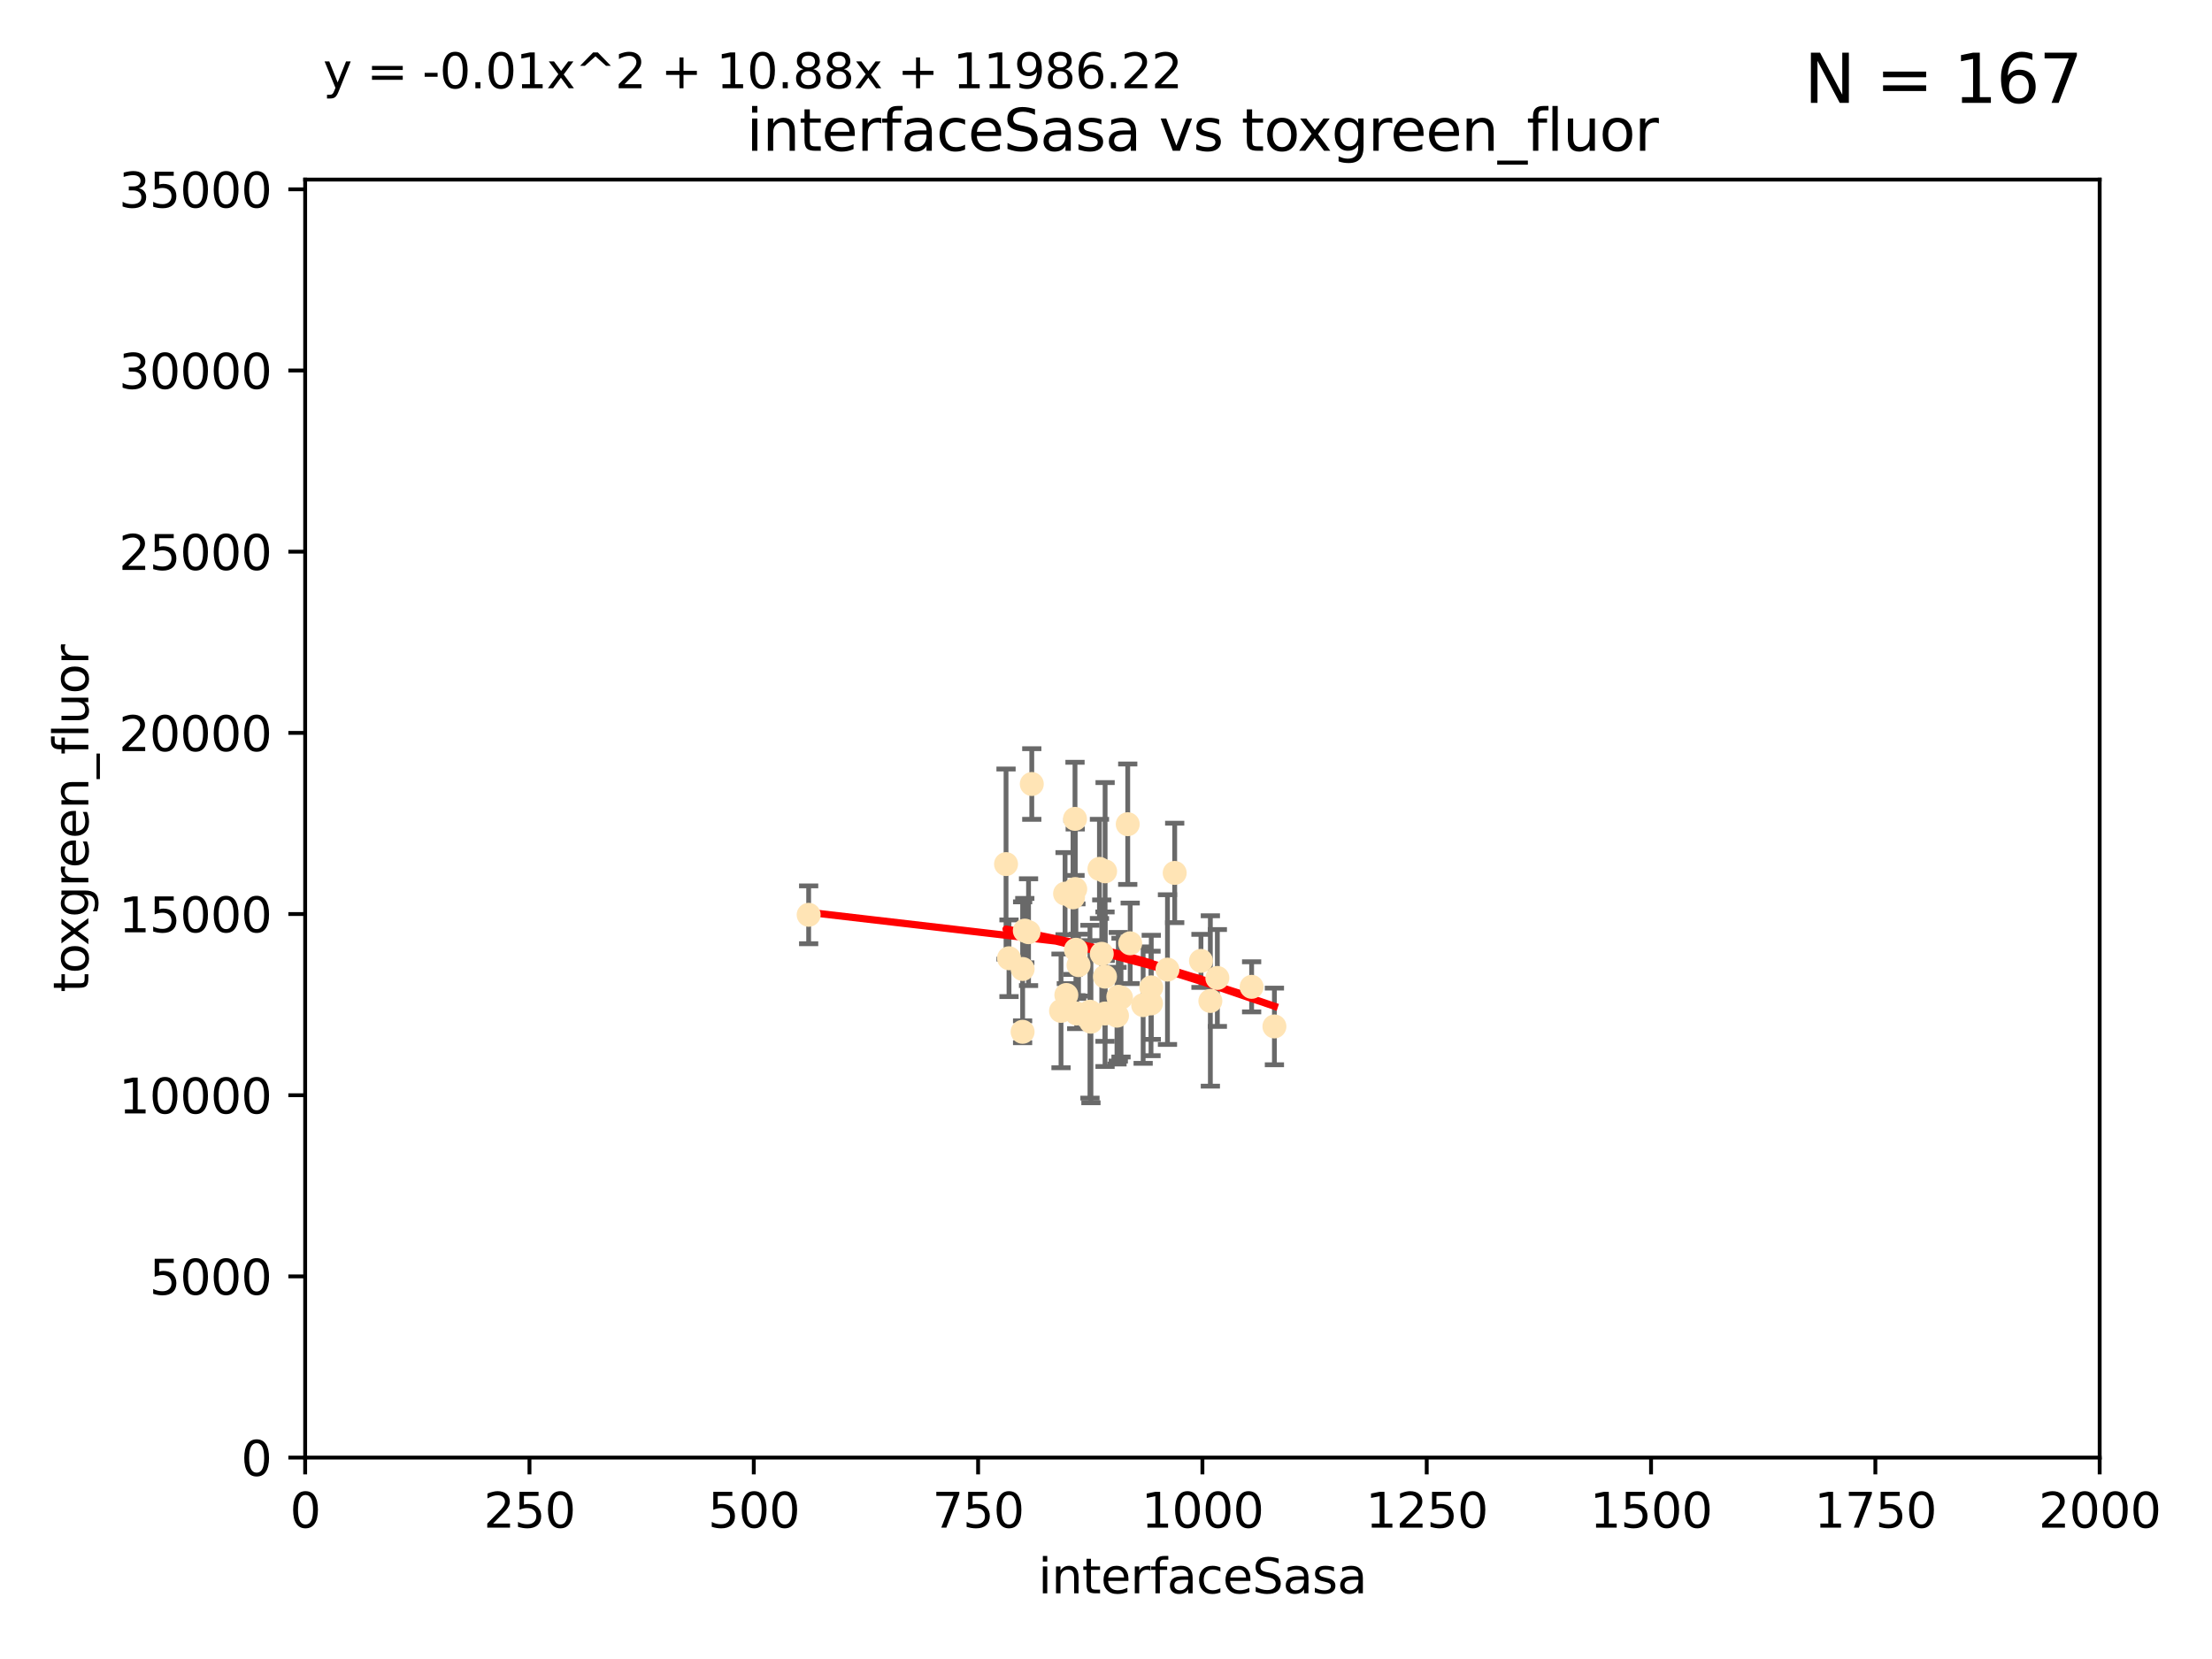 <?xml version="1.0" encoding="utf-8" standalone="no"?>
<!DOCTYPE svg PUBLIC "-//W3C//DTD SVG 1.1//EN"
  "http://www.w3.org/Graphics/SVG/1.1/DTD/svg11.dtd">
<svg xmlns:xlink="http://www.w3.org/1999/xlink" width="460.8pt" height="345.6pt" viewBox="0 0 460.8 345.6" xmlns="http://www.w3.org/2000/svg" version="1.1">
 <defs>
  <style type="text/css">*{stroke-linejoin: round; stroke-linecap: butt}</style>
 </defs>
 <g id="figure_1">
  <g id="patch_1">
   <path d="M 0 345.6 
L 460.8 345.6 
L 460.8 0 
L 0 0 
z
" style="fill: #ffffff"/>
  </g>
  <g id="axes_1">
   <g id="patch_2">
    <path d="M 63.571 303.64 
L 437.4 303.64 
L 437.4 37.411 
L 63.571 37.411 
z
" style="fill: #ffffff"/>
   </g>
   <g id="PathCollection_1">
    <defs>
     <path id="m77e897c70b" d="M 0 1.118 
C 0.297 1.118 0.581 1 0.791 0.791 
C 1 0.581 1.118 0.297 1.118 0 
C 1.118 -0.297 1 -0.581 0.791 -0.791 
C 0.581 -1 0.297 -1.118 0 -1.118 
C -0.297 -1.118 -0.581 -1 -0.791 -0.791 
C -1 -0.581 -1.118 -0.297 -1.118 0 
C -1.118 0.297 -1 0.581 -0.791 0.791 
C -0.581 1 -0.297 1.118 0 1.118 
z
" style="stroke: #ffe4b5"/>
    </defs>
    <g clip-path="url(#p221c02a0ce)">
     <use xlink:href="#m77e897c70b" x="265.484" y="213.825" style="fill: #ffe4b5; stroke: #ffe4b5"/>
     <use xlink:href="#m77e897c70b" x="234.929" y="171.695" style="fill: #ffe4b5; stroke: #ffe4b5"/>
     <use xlink:href="#m77e897c70b" x="230.202" y="211.132" style="fill: #ffe4b5; stroke: #ffe4b5"/>
     <use xlink:href="#m77e897c70b" x="244.712" y="181.843" style="fill: #ffe4b5; stroke: #ffe4b5"/>
     <use xlink:href="#m77e897c70b" x="210.194" y="199.622" style="fill: #ffe4b5; stroke: #ffe4b5"/>
     <use xlink:href="#m77e897c70b" x="227.06" y="210.759" style="fill: #ffe4b5; stroke: #ffe4b5"/>
     <use xlink:href="#m77e897c70b" x="229.035" y="181.005" style="fill: #ffe4b5; stroke: #ffe4b5"/>
     <use xlink:href="#m77e897c70b" x="214.94" y="163.323" style="fill: #ffe4b5; stroke: #ffe4b5"/>
     <use xlink:href="#m77e897c70b" x="250.185" y="200.169" style="fill: #ffe4b5; stroke: #ffe4b5"/>
     <use xlink:href="#m77e897c70b" x="214.263" y="194.192" style="fill: #ffe4b5; stroke: #ffe4b5"/>
     <use xlink:href="#m77e897c70b" x="243.207" y="201.987" style="fill: #ffe4b5; stroke: #ffe4b5"/>
     <use xlink:href="#m77e897c70b" x="223.529" y="186.933" style="fill: #ffe4b5; stroke: #ffe4b5"/>
     <use xlink:href="#m77e897c70b" x="224.297" y="211.135" style="fill: #ffe4b5; stroke: #ffe4b5"/>
     <use xlink:href="#m77e897c70b" x="221.873" y="186.164" style="fill: #ffe4b5; stroke: #ffe4b5"/>
     <use xlink:href="#m77e897c70b" x="235.439" y="196.509" style="fill: #ffe4b5; stroke: #ffe4b5"/>
     <use xlink:href="#m77e897c70b" x="233.529" y="207.828" style="fill: #ffe4b5; stroke: #ffe4b5"/>
     <use xlink:href="#m77e897c70b" x="213.484" y="193.861" style="fill: #ffe4b5; stroke: #ffe4b5"/>
     <use xlink:href="#m77e897c70b" x="222.138" y="207.271" style="fill: #ffe4b5; stroke: #ffe4b5"/>
     <use xlink:href="#m77e897c70b" x="213.034" y="201.857" style="fill: #ffe4b5; stroke: #ffe4b5"/>
     <use xlink:href="#m77e897c70b" x="230.194" y="203.455" style="fill: #ffe4b5; stroke: #ffe4b5"/>
     <use xlink:href="#m77e897c70b" x="223.991" y="185.203" style="fill: #ffe4b5; stroke: #ffe4b5"/>
     <use xlink:href="#m77e897c70b" x="232.688" y="211.585" style="fill: #ffe4b5; stroke: #ffe4b5"/>
     <use xlink:href="#m77e897c70b" x="239.777" y="209.035" style="fill: #ffe4b5; stroke: #ffe4b5"/>
     <use xlink:href="#m77e897c70b" x="230.215" y="181.513" style="fill: #ffe4b5; stroke: #ffe4b5"/>
     <use xlink:href="#m77e897c70b" x="260.738" y="205.576" style="fill: #ffe4b5; stroke: #ffe4b5"/>
     <use xlink:href="#m77e897c70b" x="227.263" y="212.837" style="fill: #ffe4b5; stroke: #ffe4b5"/>
     <use xlink:href="#m77e897c70b" x="239.828" y="205.681" style="fill: #ffe4b5; stroke: #ffe4b5"/>
     <use xlink:href="#m77e897c70b" x="209.576" y="180.006" style="fill: #ffe4b5; stroke: #ffe4b5"/>
     <use xlink:href="#m77e897c70b" x="224.129" y="197.851" style="fill: #ffe4b5; stroke: #ffe4b5"/>
     <use xlink:href="#m77e897c70b" x="238.14" y="209.384" style="fill: #ffe4b5; stroke: #ffe4b5"/>
     <use xlink:href="#m77e897c70b" x="223.944" y="170.586" style="fill: #ffe4b5; stroke: #ffe4b5"/>
     <use xlink:href="#m77e897c70b" x="232.962" y="207.643" style="fill: #ffe4b5; stroke: #ffe4b5"/>
     <use xlink:href="#m77e897c70b" x="252.14" y="208.521" style="fill: #ffe4b5; stroke: #ffe4b5"/>
     <use xlink:href="#m77e897c70b" x="253.598" y="203.725" style="fill: #ffe4b5; stroke: #ffe4b5"/>
     <use xlink:href="#m77e897c70b" x="229.519" y="198.699" style="fill: #ffe4b5; stroke: #ffe4b5"/>
     <use xlink:href="#m77e897c70b" x="221.03" y="210.588" style="fill: #ffe4b5; stroke: #ffe4b5"/>
     <use xlink:href="#m77e897c70b" x="213.026" y="214.941" style="fill: #ffe4b5; stroke: #ffe4b5"/>
     <use xlink:href="#m77e897c70b" x="224.678" y="201.054" style="fill: #ffe4b5; stroke: #ffe4b5"/>
     <use xlink:href="#m77e897c70b" x="168.458" y="190.57" style="fill: #ffe4b5; stroke: #ffe4b5"/>
    </g>
   </g>
   <g id="matplotlib.axis_1">
    <g id="xtick_1">
     <g id="line2d_1">
      <defs>
       <path id="m12fd195d86" d="M 0 0 
L 0 3.5 
" style="stroke: #000000; stroke-width: 0.8"/>
      </defs>
      <g>
       <use xlink:href="#m12fd195d86" x="63.571" y="303.64" style="stroke: #000000; stroke-width: 0.8"/>
      </g>
     </g>
     <g id="text_1">
      <!-- 0 -->
      <g transform="translate(60.39 318.238)scale(0.1 -0.1)">
       <defs>
        <path id="DejaVuSans-30" d="M 2034 4250 
Q 1547 4250 1301 3770 
Q 1056 3291 1056 2328 
Q 1056 1369 1301 889 
Q 1547 409 2034 409 
Q 2525 409 2770 889 
Q 3016 1369 3016 2328 
Q 3016 3291 2770 3770 
Q 2525 4250 2034 4250 
z
M 2034 4750 
Q 2819 4750 3233 4129 
Q 3647 3509 3647 2328 
Q 3647 1150 3233 529 
Q 2819 -91 2034 -91 
Q 1250 -91 836 529 
Q 422 1150 422 2328 
Q 422 3509 836 4129 
Q 1250 4750 2034 4750 
z
" transform="scale(0.016)"/>
       </defs>
       <use xlink:href="#DejaVuSans-30"/>
      </g>
     </g>
    </g>
    <g id="xtick_2">
     <g id="line2d_2">
      <g>
       <use xlink:href="#m12fd195d86" x="110.3" y="303.64" style="stroke: #000000; stroke-width: 0.8"/>
      </g>
     </g>
     <g id="text_2">
      <!-- 250 -->
      <g transform="translate(100.756 318.238)scale(0.1 -0.1)">
       <defs>
        <path id="DejaVuSans-32" d="M 1228 531 
L 3431 531 
L 3431 0 
L 469 0 
L 469 531 
Q 828 903 1448 1529 
Q 2069 2156 2228 2338 
Q 2531 2678 2651 2914 
Q 2772 3150 2772 3378 
Q 2772 3750 2511 3984 
Q 2250 4219 1831 4219 
Q 1534 4219 1204 4116 
Q 875 4013 500 3803 
L 500 4441 
Q 881 4594 1212 4672 
Q 1544 4750 1819 4750 
Q 2544 4750 2975 4387 
Q 3406 4025 3406 3419 
Q 3406 3131 3298 2873 
Q 3191 2616 2906 2266 
Q 2828 2175 2409 1742 
Q 1991 1309 1228 531 
z
" transform="scale(0.016)"/>
        <path id="DejaVuSans-35" d="M 691 4666 
L 3169 4666 
L 3169 4134 
L 1269 4134 
L 1269 2991 
Q 1406 3038 1543 3061 
Q 1681 3084 1819 3084 
Q 2600 3084 3056 2656 
Q 3513 2228 3513 1497 
Q 3513 744 3044 326 
Q 2575 -91 1722 -91 
Q 1428 -91 1123 -41 
Q 819 9 494 109 
L 494 744 
Q 775 591 1075 516 
Q 1375 441 1709 441 
Q 2250 441 2565 725 
Q 2881 1009 2881 1497 
Q 2881 1984 2565 2268 
Q 2250 2553 1709 2553 
Q 1456 2553 1204 2497 
Q 953 2441 691 2322 
L 691 4666 
z
" transform="scale(0.016)"/>
       </defs>
       <use xlink:href="#DejaVuSans-32"/>
       <use xlink:href="#DejaVuSans-35" x="63.623"/>
       <use xlink:href="#DejaVuSans-30" x="127.246"/>
      </g>
     </g>
    </g>
    <g id="xtick_3">
     <g id="line2d_3">
      <g>
       <use xlink:href="#m12fd195d86" x="157.028" y="303.64" style="stroke: #000000; stroke-width: 0.8"/>
      </g>
     </g>
     <g id="text_3">
      <!-- 500 -->
      <g transform="translate(147.485 318.238)scale(0.1 -0.1)">
       <use xlink:href="#DejaVuSans-35"/>
       <use xlink:href="#DejaVuSans-30" x="63.623"/>
       <use xlink:href="#DejaVuSans-30" x="127.246"/>
      </g>
     </g>
    </g>
    <g id="xtick_4">
     <g id="line2d_4">
      <g>
       <use xlink:href="#m12fd195d86" x="203.757" y="303.64" style="stroke: #000000; stroke-width: 0.8"/>
      </g>
     </g>
     <g id="text_4">
      <!-- 750 -->
      <g transform="translate(194.213 318.238)scale(0.1 -0.1)">
       <defs>
        <path id="DejaVuSans-37" d="M 525 4666 
L 3525 4666 
L 3525 4397 
L 1831 0 
L 1172 0 
L 2766 4134 
L 525 4134 
L 525 4666 
z
" transform="scale(0.016)"/>
       </defs>
       <use xlink:href="#DejaVuSans-37"/>
       <use xlink:href="#DejaVuSans-35" x="63.623"/>
       <use xlink:href="#DejaVuSans-30" x="127.246"/>
      </g>
     </g>
    </g>
    <g id="xtick_5">
     <g id="line2d_5">
      <g>
       <use xlink:href="#m12fd195d86" x="250.486" y="303.64" style="stroke: #000000; stroke-width: 0.8"/>
      </g>
     </g>
     <g id="text_5">
      <!-- 1000 -->
      <g transform="translate(237.761 318.238)scale(0.1 -0.1)">
       <defs>
        <path id="DejaVuSans-31" d="M 794 531 
L 1825 531 
L 1825 4091 
L 703 3866 
L 703 4441 
L 1819 4666 
L 2450 4666 
L 2450 531 
L 3481 531 
L 3481 0 
L 794 0 
L 794 531 
z
" transform="scale(0.016)"/>
       </defs>
       <use xlink:href="#DejaVuSans-31"/>
       <use xlink:href="#DejaVuSans-30" x="63.623"/>
       <use xlink:href="#DejaVuSans-30" x="127.246"/>
       <use xlink:href="#DejaVuSans-30" x="190.869"/>
      </g>
     </g>
    </g>
    <g id="xtick_6">
     <g id="line2d_6">
      <g>
       <use xlink:href="#m12fd195d86" x="297.214" y="303.64" style="stroke: #000000; stroke-width: 0.8"/>
      </g>
     </g>
     <g id="text_6">
      <!-- 1250 -->
      <g transform="translate(284.489 318.238)scale(0.1 -0.1)">
       <use xlink:href="#DejaVuSans-31"/>
       <use xlink:href="#DejaVuSans-32" x="63.623"/>
       <use xlink:href="#DejaVuSans-35" x="127.246"/>
       <use xlink:href="#DejaVuSans-30" x="190.869"/>
      </g>
     </g>
    </g>
    <g id="xtick_7">
     <g id="line2d_7">
      <g>
       <use xlink:href="#m12fd195d86" x="343.943" y="303.64" style="stroke: #000000; stroke-width: 0.8"/>
      </g>
     </g>
     <g id="text_7">
      <!-- 1500 -->
      <g transform="translate(331.218 318.238)scale(0.1 -0.1)">
       <use xlink:href="#DejaVuSans-31"/>
       <use xlink:href="#DejaVuSans-35" x="63.623"/>
       <use xlink:href="#DejaVuSans-30" x="127.246"/>
       <use xlink:href="#DejaVuSans-30" x="190.869"/>
      </g>
     </g>
    </g>
    <g id="xtick_8">
     <g id="line2d_8">
      <g>
       <use xlink:href="#m12fd195d86" x="390.671" y="303.64" style="stroke: #000000; stroke-width: 0.8"/>
      </g>
     </g>
     <g id="text_8">
      <!-- 1750 -->
      <g transform="translate(377.946 318.238)scale(0.1 -0.1)">
       <use xlink:href="#DejaVuSans-31"/>
       <use xlink:href="#DejaVuSans-37" x="63.623"/>
       <use xlink:href="#DejaVuSans-35" x="127.246"/>
       <use xlink:href="#DejaVuSans-30" x="190.869"/>
      </g>
     </g>
    </g>
    <g id="xtick_9">
     <g id="line2d_9">
      <g>
       <use xlink:href="#m12fd195d86" x="437.4" y="303.64" style="stroke: #000000; stroke-width: 0.8"/>
      </g>
     </g>
     <g id="text_9">
      <!-- 2000 -->
      <g transform="translate(424.675 318.238)scale(0.1 -0.1)">
       <use xlink:href="#DejaVuSans-32"/>
       <use xlink:href="#DejaVuSans-30" x="63.623"/>
       <use xlink:href="#DejaVuSans-30" x="127.246"/>
       <use xlink:href="#DejaVuSans-30" x="190.869"/>
      </g>
     </g>
    </g>
    <g id="text_10">
     <!-- interfaceSasa -->
     <g transform="translate(216.279 331.917)scale(0.1 -0.1)">
      <defs>
       <path id="DejaVuSans-69" d="M 603 3500 
L 1178 3500 
L 1178 0 
L 603 0 
L 603 3500 
z
M 603 4863 
L 1178 4863 
L 1178 4134 
L 603 4134 
L 603 4863 
z
" transform="scale(0.016)"/>
       <path id="DejaVuSans-6e" d="M 3513 2113 
L 3513 0 
L 2938 0 
L 2938 2094 
Q 2938 2591 2744 2837 
Q 2550 3084 2163 3084 
Q 1697 3084 1428 2787 
Q 1159 2491 1159 1978 
L 1159 0 
L 581 0 
L 581 3500 
L 1159 3500 
L 1159 2956 
Q 1366 3272 1645 3428 
Q 1925 3584 2291 3584 
Q 2894 3584 3203 3211 
Q 3513 2838 3513 2113 
z
" transform="scale(0.016)"/>
       <path id="DejaVuSans-74" d="M 1172 4494 
L 1172 3500 
L 2356 3500 
L 2356 3053 
L 1172 3053 
L 1172 1153 
Q 1172 725 1289 603 
Q 1406 481 1766 481 
L 2356 481 
L 2356 0 
L 1766 0 
Q 1100 0 847 248 
Q 594 497 594 1153 
L 594 3053 
L 172 3053 
L 172 3500 
L 594 3500 
L 594 4494 
L 1172 4494 
z
" transform="scale(0.016)"/>
       <path id="DejaVuSans-65" d="M 3597 1894 
L 3597 1613 
L 953 1613 
Q 991 1019 1311 708 
Q 1631 397 2203 397 
Q 2534 397 2845 478 
Q 3156 559 3463 722 
L 3463 178 
Q 3153 47 2828 -22 
Q 2503 -91 2169 -91 
Q 1331 -91 842 396 
Q 353 884 353 1716 
Q 353 2575 817 3079 
Q 1281 3584 2069 3584 
Q 2775 3584 3186 3129 
Q 3597 2675 3597 1894 
z
M 3022 2063 
Q 3016 2534 2758 2815 
Q 2500 3097 2075 3097 
Q 1594 3097 1305 2825 
Q 1016 2553 972 2059 
L 3022 2063 
z
" transform="scale(0.016)"/>
       <path id="DejaVuSans-72" d="M 2631 2963 
Q 2534 3019 2420 3045 
Q 2306 3072 2169 3072 
Q 1681 3072 1420 2755 
Q 1159 2438 1159 1844 
L 1159 0 
L 581 0 
L 581 3500 
L 1159 3500 
L 1159 2956 
Q 1341 3275 1631 3429 
Q 1922 3584 2338 3584 
Q 2397 3584 2469 3576 
Q 2541 3569 2628 3553 
L 2631 2963 
z
" transform="scale(0.016)"/>
       <path id="DejaVuSans-66" d="M 2375 4863 
L 2375 4384 
L 1825 4384 
Q 1516 4384 1395 4259 
Q 1275 4134 1275 3809 
L 1275 3500 
L 2222 3500 
L 2222 3053 
L 1275 3053 
L 1275 0 
L 697 0 
L 697 3053 
L 147 3053 
L 147 3500 
L 697 3500 
L 697 3744 
Q 697 4328 969 4595 
Q 1241 4863 1831 4863 
L 2375 4863 
z
" transform="scale(0.016)"/>
       <path id="DejaVuSans-61" d="M 2194 1759 
Q 1497 1759 1228 1600 
Q 959 1441 959 1056 
Q 959 750 1161 570 
Q 1363 391 1709 391 
Q 2188 391 2477 730 
Q 2766 1069 2766 1631 
L 2766 1759 
L 2194 1759 
z
M 3341 1997 
L 3341 0 
L 2766 0 
L 2766 531 
Q 2569 213 2275 61 
Q 1981 -91 1556 -91 
Q 1019 -91 701 211 
Q 384 513 384 1019 
Q 384 1609 779 1909 
Q 1175 2209 1959 2209 
L 2766 2209 
L 2766 2266 
Q 2766 2663 2505 2880 
Q 2244 3097 1772 3097 
Q 1472 3097 1187 3025 
Q 903 2953 641 2809 
L 641 3341 
Q 956 3463 1253 3523 
Q 1550 3584 1831 3584 
Q 2591 3584 2966 3190 
Q 3341 2797 3341 1997 
z
" transform="scale(0.016)"/>
       <path id="DejaVuSans-63" d="M 3122 3366 
L 3122 2828 
Q 2878 2963 2633 3030 
Q 2388 3097 2138 3097 
Q 1578 3097 1268 2742 
Q 959 2388 959 1747 
Q 959 1106 1268 751 
Q 1578 397 2138 397 
Q 2388 397 2633 464 
Q 2878 531 3122 666 
L 3122 134 
Q 2881 22 2623 -34 
Q 2366 -91 2075 -91 
Q 1284 -91 818 406 
Q 353 903 353 1747 
Q 353 2603 823 3093 
Q 1294 3584 2113 3584 
Q 2378 3584 2631 3529 
Q 2884 3475 3122 3366 
z
" transform="scale(0.016)"/>
       <path id="DejaVuSans-53" d="M 3425 4513 
L 3425 3897 
Q 3066 4069 2747 4153 
Q 2428 4238 2131 4238 
Q 1616 4238 1336 4038 
Q 1056 3838 1056 3469 
Q 1056 3159 1242 3001 
Q 1428 2844 1947 2747 
L 2328 2669 
Q 3034 2534 3370 2195 
Q 3706 1856 3706 1288 
Q 3706 609 3251 259 
Q 2797 -91 1919 -91 
Q 1588 -91 1214 -16 
Q 841 59 441 206 
L 441 856 
Q 825 641 1194 531 
Q 1563 422 1919 422 
Q 2459 422 2753 634 
Q 3047 847 3047 1241 
Q 3047 1584 2836 1778 
Q 2625 1972 2144 2069 
L 1759 2144 
Q 1053 2284 737 2584 
Q 422 2884 422 3419 
Q 422 4038 858 4394 
Q 1294 4750 2059 4750 
Q 2388 4750 2728 4690 
Q 3069 4631 3425 4513 
z
" transform="scale(0.016)"/>
       <path id="DejaVuSans-73" d="M 2834 3397 
L 2834 2853 
Q 2591 2978 2328 3040 
Q 2066 3103 1784 3103 
Q 1356 3103 1142 2972 
Q 928 2841 928 2578 
Q 928 2378 1081 2264 
Q 1234 2150 1697 2047 
L 1894 2003 
Q 2506 1872 2764 1633 
Q 3022 1394 3022 966 
Q 3022 478 2636 193 
Q 2250 -91 1575 -91 
Q 1294 -91 989 -36 
Q 684 19 347 128 
L 347 722 
Q 666 556 975 473 
Q 1284 391 1588 391 
Q 1994 391 2212 530 
Q 2431 669 2431 922 
Q 2431 1156 2273 1281 
Q 2116 1406 1581 1522 
L 1381 1569 
Q 847 1681 609 1914 
Q 372 2147 372 2553 
Q 372 3047 722 3315 
Q 1072 3584 1716 3584 
Q 2034 3584 2315 3537 
Q 2597 3491 2834 3397 
z
" transform="scale(0.016)"/>
      </defs>
      <use xlink:href="#DejaVuSans-69"/>
      <use xlink:href="#DejaVuSans-6e" x="27.783"/>
      <use xlink:href="#DejaVuSans-74" x="91.162"/>
      <use xlink:href="#DejaVuSans-65" x="130.371"/>
      <use xlink:href="#DejaVuSans-72" x="191.895"/>
      <use xlink:href="#DejaVuSans-66" x="233.008"/>
      <use xlink:href="#DejaVuSans-61" x="268.213"/>
      <use xlink:href="#DejaVuSans-63" x="329.492"/>
      <use xlink:href="#DejaVuSans-65" x="384.473"/>
      <use xlink:href="#DejaVuSans-53" x="445.996"/>
      <use xlink:href="#DejaVuSans-61" x="509.473"/>
      <use xlink:href="#DejaVuSans-73" x="570.752"/>
      <use xlink:href="#DejaVuSans-61" x="622.852"/>
     </g>
    </g>
   </g>
   <g id="matplotlib.axis_2">
    <g id="ytick_1">
     <g id="line2d_10">
      <defs>
       <path id="m76af132218" d="M 0 0 
L -3.5 0 
" style="stroke: #000000; stroke-width: 0.8"/>
      </defs>
      <g>
       <use xlink:href="#m76af132218" x="63.571" y="303.64" style="stroke: #000000; stroke-width: 0.8"/>
      </g>
     </g>
     <g id="text_11">
      <!-- 0 -->
      <g transform="translate(50.209 307.439)scale(0.1 -0.1)">
       <use xlink:href="#DejaVuSans-30"/>
      </g>
     </g>
    </g>
    <g id="ytick_2">
     <g id="line2d_11">
      <g>
       <use xlink:href="#m76af132218" x="63.571" y="265.897" style="stroke: #000000; stroke-width: 0.8"/>
      </g>
     </g>
     <g id="text_12">
      <!-- 5000 -->
      <g transform="translate(31.121 269.696)scale(0.1 -0.1)">
       <use xlink:href="#DejaVuSans-35"/>
       <use xlink:href="#DejaVuSans-30" x="63.623"/>
       <use xlink:href="#DejaVuSans-30" x="127.246"/>
       <use xlink:href="#DejaVuSans-30" x="190.869"/>
      </g>
     </g>
    </g>
    <g id="ytick_3">
     <g id="line2d_12">
      <g>
       <use xlink:href="#m76af132218" x="63.571" y="228.154" style="stroke: #000000; stroke-width: 0.8"/>
      </g>
     </g>
     <g id="text_13">
      <!-- 10000 -->
      <g transform="translate(24.759 231.953)scale(0.1 -0.1)">
       <use xlink:href="#DejaVuSans-31"/>
       <use xlink:href="#DejaVuSans-30" x="63.623"/>
       <use xlink:href="#DejaVuSans-30" x="127.246"/>
       <use xlink:href="#DejaVuSans-30" x="190.869"/>
       <use xlink:href="#DejaVuSans-30" x="254.492"/>
      </g>
     </g>
    </g>
    <g id="ytick_4">
     <g id="line2d_13">
      <g>
       <use xlink:href="#m76af132218" x="63.571" y="190.411" style="stroke: #000000; stroke-width: 0.8"/>
      </g>
     </g>
     <g id="text_14">
      <!-- 15000 -->
      <g transform="translate(24.759 194.21)scale(0.1 -0.1)">
       <use xlink:href="#DejaVuSans-31"/>
       <use xlink:href="#DejaVuSans-35" x="63.623"/>
       <use xlink:href="#DejaVuSans-30" x="127.246"/>
       <use xlink:href="#DejaVuSans-30" x="190.869"/>
       <use xlink:href="#DejaVuSans-30" x="254.492"/>
      </g>
     </g>
    </g>
    <g id="ytick_5">
     <g id="line2d_14">
      <g>
       <use xlink:href="#m76af132218" x="63.571" y="152.668" style="stroke: #000000; stroke-width: 0.8"/>
      </g>
     </g>
     <g id="text_15">
      <!-- 20000 -->
      <g transform="translate(24.759 156.467)scale(0.1 -0.1)">
       <use xlink:href="#DejaVuSans-32"/>
       <use xlink:href="#DejaVuSans-30" x="63.623"/>
       <use xlink:href="#DejaVuSans-30" x="127.246"/>
       <use xlink:href="#DejaVuSans-30" x="190.869"/>
       <use xlink:href="#DejaVuSans-30" x="254.492"/>
      </g>
     </g>
    </g>
    <g id="ytick_6">
     <g id="line2d_15">
      <g>
       <use xlink:href="#m76af132218" x="63.571" y="114.925" style="stroke: #000000; stroke-width: 0.8"/>
      </g>
     </g>
     <g id="text_16">
      <!-- 25000 -->
      <g transform="translate(24.759 118.724)scale(0.1 -0.1)">
       <use xlink:href="#DejaVuSans-32"/>
       <use xlink:href="#DejaVuSans-35" x="63.623"/>
       <use xlink:href="#DejaVuSans-30" x="127.246"/>
       <use xlink:href="#DejaVuSans-30" x="190.869"/>
       <use xlink:href="#DejaVuSans-30" x="254.492"/>
      </g>
     </g>
    </g>
    <g id="ytick_7">
     <g id="line2d_16">
      <g>
       <use xlink:href="#m76af132218" x="63.571" y="77.181" style="stroke: #000000; stroke-width: 0.8"/>
      </g>
     </g>
     <g id="text_17">
      <!-- 30000 -->
      <g transform="translate(24.759 80.981)scale(0.1 -0.1)">
       <defs>
        <path id="DejaVuSans-33" d="M 2597 2516 
Q 3050 2419 3304 2112 
Q 3559 1806 3559 1356 
Q 3559 666 3084 287 
Q 2609 -91 1734 -91 
Q 1441 -91 1130 -33 
Q 819 25 488 141 
L 488 750 
Q 750 597 1062 519 
Q 1375 441 1716 441 
Q 2309 441 2620 675 
Q 2931 909 2931 1356 
Q 2931 1769 2642 2001 
Q 2353 2234 1838 2234 
L 1294 2234 
L 1294 2753 
L 1863 2753 
Q 2328 2753 2575 2939 
Q 2822 3125 2822 3475 
Q 2822 3834 2567 4026 
Q 2313 4219 1838 4219 
Q 1578 4219 1281 4162 
Q 984 4106 628 3988 
L 628 4550 
Q 988 4650 1302 4700 
Q 1616 4750 1894 4750 
Q 2613 4750 3031 4423 
Q 3450 4097 3450 3541 
Q 3450 3153 3228 2886 
Q 3006 2619 2597 2516 
z
" transform="scale(0.016)"/>
       </defs>
       <use xlink:href="#DejaVuSans-33"/>
       <use xlink:href="#DejaVuSans-30" x="63.623"/>
       <use xlink:href="#DejaVuSans-30" x="127.246"/>
       <use xlink:href="#DejaVuSans-30" x="190.869"/>
       <use xlink:href="#DejaVuSans-30" x="254.492"/>
      </g>
     </g>
    </g>
    <g id="ytick_8">
     <g id="line2d_17">
      <g>
       <use xlink:href="#m76af132218" x="63.571" y="39.438" style="stroke: #000000; stroke-width: 0.8"/>
      </g>
     </g>
     <g id="text_18">
      <!-- 35000 -->
      <g transform="translate(24.759 43.238)scale(0.1 -0.1)">
       <use xlink:href="#DejaVuSans-33"/>
       <use xlink:href="#DejaVuSans-35" x="63.623"/>
       <use xlink:href="#DejaVuSans-30" x="127.246"/>
       <use xlink:href="#DejaVuSans-30" x="190.869"/>
       <use xlink:href="#DejaVuSans-30" x="254.492"/>
      </g>
     </g>
    </g>
    <g id="text_19">
     <!-- toxgreen_fluor -->
     <g transform="translate(18.401 206.72)rotate(-90)scale(0.1 -0.1)">
      <defs>
       <path id="DejaVuSans-6f" d="M 1959 3097 
Q 1497 3097 1228 2736 
Q 959 2375 959 1747 
Q 959 1119 1226 758 
Q 1494 397 1959 397 
Q 2419 397 2687 759 
Q 2956 1122 2956 1747 
Q 2956 2369 2687 2733 
Q 2419 3097 1959 3097 
z
M 1959 3584 
Q 2709 3584 3137 3096 
Q 3566 2609 3566 1747 
Q 3566 888 3137 398 
Q 2709 -91 1959 -91 
Q 1206 -91 779 398 
Q 353 888 353 1747 
Q 353 2609 779 3096 
Q 1206 3584 1959 3584 
z
" transform="scale(0.016)"/>
       <path id="DejaVuSans-78" d="M 3513 3500 
L 2247 1797 
L 3578 0 
L 2900 0 
L 1881 1375 
L 863 0 
L 184 0 
L 1544 1831 
L 300 3500 
L 978 3500 
L 1906 2253 
L 2834 3500 
L 3513 3500 
z
" transform="scale(0.016)"/>
       <path id="DejaVuSans-67" d="M 2906 1791 
Q 2906 2416 2648 2759 
Q 2391 3103 1925 3103 
Q 1463 3103 1205 2759 
Q 947 2416 947 1791 
Q 947 1169 1205 825 
Q 1463 481 1925 481 
Q 2391 481 2648 825 
Q 2906 1169 2906 1791 
z
M 3481 434 
Q 3481 -459 3084 -895 
Q 2688 -1331 1869 -1331 
Q 1566 -1331 1297 -1286 
Q 1028 -1241 775 -1147 
L 775 -588 
Q 1028 -725 1275 -790 
Q 1522 -856 1778 -856 
Q 2344 -856 2625 -561 
Q 2906 -266 2906 331 
L 2906 616 
Q 2728 306 2450 153 
Q 2172 0 1784 0 
Q 1141 0 747 490 
Q 353 981 353 1791 
Q 353 2603 747 3093 
Q 1141 3584 1784 3584 
Q 2172 3584 2450 3431 
Q 2728 3278 2906 2969 
L 2906 3500 
L 3481 3500 
L 3481 434 
z
" transform="scale(0.016)"/>
       <path id="DejaVuSans-5f" d="M 3263 -1063 
L 3263 -1509 
L -63 -1509 
L -63 -1063 
L 3263 -1063 
z
" transform="scale(0.016)"/>
       <path id="DejaVuSans-6c" d="M 603 4863 
L 1178 4863 
L 1178 0 
L 603 0 
L 603 4863 
z
" transform="scale(0.016)"/>
       <path id="DejaVuSans-75" d="M 544 1381 
L 544 3500 
L 1119 3500 
L 1119 1403 
Q 1119 906 1312 657 
Q 1506 409 1894 409 
Q 2359 409 2629 706 
Q 2900 1003 2900 1516 
L 2900 3500 
L 3475 3500 
L 3475 0 
L 2900 0 
L 2900 538 
Q 2691 219 2414 64 
Q 2138 -91 1772 -91 
Q 1169 -91 856 284 
Q 544 659 544 1381 
z
M 1991 3584 
L 1991 3584 
z
" transform="scale(0.016)"/>
      </defs>
      <use xlink:href="#DejaVuSans-74"/>
      <use xlink:href="#DejaVuSans-6f" x="39.209"/>
      <use xlink:href="#DejaVuSans-78" x="97.266"/>
      <use xlink:href="#DejaVuSans-67" x="156.445"/>
      <use xlink:href="#DejaVuSans-72" x="219.922"/>
      <use xlink:href="#DejaVuSans-65" x="258.785"/>
      <use xlink:href="#DejaVuSans-65" x="320.309"/>
      <use xlink:href="#DejaVuSans-6e" x="381.832"/>
      <use xlink:href="#DejaVuSans-5f" x="445.211"/>
      <use xlink:href="#DejaVuSans-66" x="495.211"/>
      <use xlink:href="#DejaVuSans-6c" x="530.416"/>
      <use xlink:href="#DejaVuSans-75" x="558.199"/>
      <use xlink:href="#DejaVuSans-6f" x="621.578"/>
      <use xlink:href="#DejaVuSans-72" x="682.76"/>
     </g>
    </g>
   </g>
   <g id="LineCollection_1">
    <path d="M 265.484 221.812 
L 265.484 205.839 
" clip-path="url(#p221c02a0ce)" style="fill: none; stroke: #696969"/>
    <path d="M 234.929 184.238 
L 234.929 159.153 
" clip-path="url(#p221c02a0ce)" style="fill: none; stroke: #696969"/>
    <path d="M 230.202 222.176 
L 230.202 200.087 
" clip-path="url(#p221c02a0ce)" style="fill: none; stroke: #696969"/>
    <path d="M 244.712 192.201 
L 244.712 171.484 
" clip-path="url(#p221c02a0ce)" style="fill: none; stroke: #696969"/>
    <path d="M 210.194 207.604 
L 210.194 191.64 
" clip-path="url(#p221c02a0ce)" style="fill: none; stroke: #696969"/>
    <path d="M 227.06 228.761 
L 227.06 192.757 
" clip-path="url(#p221c02a0ce)" style="fill: none; stroke: #696969"/>
    <path d="M 229.035 191.334 
L 229.035 170.675 
" clip-path="url(#p221c02a0ce)" style="fill: none; stroke: #696969"/>
    <path d="M 214.94 170.679 
L 214.94 155.967 
" clip-path="url(#p221c02a0ce)" style="fill: none; stroke: #696969"/>
    <path d="M 250.185 205.695 
L 250.185 194.642 
" clip-path="url(#p221c02a0ce)" style="fill: none; stroke: #696969"/>
    <path d="M 214.263 205.318 
L 214.263 183.065 
" clip-path="url(#p221c02a0ce)" style="fill: none; stroke: #696969"/>
    <path d="M 243.207 217.58 
L 243.207 186.394 
" clip-path="url(#p221c02a0ce)" style="fill: none; stroke: #696969"/>
    <path d="M 223.529 202.987 
L 223.529 170.879 
" clip-path="url(#p221c02a0ce)" style="fill: none; stroke: #696969"/>
    <path d="M 224.297 214.284 
L 224.297 207.986 
" clip-path="url(#p221c02a0ce)" style="fill: none; stroke: #696969"/>
    <path d="M 221.873 194.716 
L 221.873 177.611 
" clip-path="url(#p221c02a0ce)" style="fill: none; stroke: #696969"/>
    <path d="M 235.439 204.892 
L 235.439 188.125 
" clip-path="url(#p221c02a0ce)" style="fill: none; stroke: #696969"/>
    <path d="M 233.529 220.196 
L 233.529 195.46 
" clip-path="url(#p221c02a0ce)" style="fill: none; stroke: #696969"/>
    <path d="M 213.484 200.564 
L 213.484 187.157 
" clip-path="url(#p221c02a0ce)" style="fill: none; stroke: #696969"/>
    <path d="M 222.138 209.631 
L 222.138 204.91 
" clip-path="url(#p221c02a0ce)" style="fill: none; stroke: #696969"/>
    <path d="M 213.034 215.842 
L 213.034 187.872 
" clip-path="url(#p221c02a0ce)" style="fill: none; stroke: #696969"/>
    <path d="M 230.194 216.927 
L 230.194 189.982 
" clip-path="url(#p221c02a0ce)" style="fill: none; stroke: #696969"/>
    <path d="M 223.991 197.701 
L 223.991 172.706 
" clip-path="url(#p221c02a0ce)" style="fill: none; stroke: #696969"/>
    <path d="M 232.688 221.66 
L 232.688 201.509 
" clip-path="url(#p221c02a0ce)" style="fill: none; stroke: #696969"/>
    <path d="M 239.777 219.918 
L 239.777 198.152 
" clip-path="url(#p221c02a0ce)" style="fill: none; stroke: #696969"/>
    <path d="M 230.215 200.002 
L 230.215 163.024 
" clip-path="url(#p221c02a0ce)" style="fill: none; stroke: #696969"/>
    <path d="M 260.738 210.796 
L 260.738 200.356 
" clip-path="url(#p221c02a0ce)" style="fill: none; stroke: #696969"/>
    <path d="M 227.263 229.727 
L 227.263 195.947 
" clip-path="url(#p221c02a0ce)" style="fill: none; stroke: #696969"/>
    <path d="M 239.828 216.521 
L 239.828 194.84 
" clip-path="url(#p221c02a0ce)" style="fill: none; stroke: #696969"/>
    <path d="M 209.576 199.813 
L 209.576 160.2 
" clip-path="url(#p221c02a0ce)" style="fill: none; stroke: #696969"/>
    <path d="M 224.129 207.408 
L 224.129 188.295 
" clip-path="url(#p221c02a0ce)" style="fill: none; stroke: #696969"/>
    <path d="M 238.14 221.511 
L 238.14 197.258 
" clip-path="url(#p221c02a0ce)" style="fill: none; stroke: #696969"/>
    <path d="M 223.944 182.373 
L 223.944 158.798 
" clip-path="url(#p221c02a0ce)" style="fill: none; stroke: #696969"/>
    <path d="M 232.962 221.037 
L 232.962 194.249 
" clip-path="url(#p221c02a0ce)" style="fill: none; stroke: #696969"/>
    <path d="M 252.14 226.268 
L 252.14 190.773 
" clip-path="url(#p221c02a0ce)" style="fill: none; stroke: #696969"/>
    <path d="M 253.598 213.814 
L 253.598 193.637 
" clip-path="url(#p221c02a0ce)" style="fill: none; stroke: #696969"/>
    <path d="M 229.519 209.923 
L 229.519 187.475 
" clip-path="url(#p221c02a0ce)" style="fill: none; stroke: #696969"/>
    <path d="M 221.03 222.433 
L 221.03 198.743 
" clip-path="url(#p221c02a0ce)" style="fill: none; stroke: #696969"/>
    <path d="M 213.026 217.216 
L 213.026 212.666 
" clip-path="url(#p221c02a0ce)" style="fill: none; stroke: #696969"/>
    <path d="M 224.678 207.493 
L 224.678 194.615 
" clip-path="url(#p221c02a0ce)" style="fill: none; stroke: #696969"/>
    <path d="M 168.458 196.595 
L 168.458 184.546 
" clip-path="url(#p221c02a0ce)" style="fill: none; stroke: #696969"/>
   </g>
   <g id="line2d_18">
    <defs>
     <path id="madad876b13" d="M 2 0 
L -2 -0 
" style="stroke: #696969"/>
    </defs>
    <g clip-path="url(#p221c02a0ce)">
     <use xlink:href="#madad876b13" x="265.484" y="221.812" style="fill: #696969; stroke: #696969"/>
     <use xlink:href="#madad876b13" x="234.929" y="184.238" style="fill: #696969; stroke: #696969"/>
     <use xlink:href="#madad876b13" x="230.202" y="222.176" style="fill: #696969; stroke: #696969"/>
     <use xlink:href="#madad876b13" x="244.712" y="192.201" style="fill: #696969; stroke: #696969"/>
     <use xlink:href="#madad876b13" x="210.194" y="207.604" style="fill: #696969; stroke: #696969"/>
     <use xlink:href="#madad876b13" x="227.06" y="228.761" style="fill: #696969; stroke: #696969"/>
     <use xlink:href="#madad876b13" x="229.035" y="191.334" style="fill: #696969; stroke: #696969"/>
     <use xlink:href="#madad876b13" x="214.94" y="170.679" style="fill: #696969; stroke: #696969"/>
     <use xlink:href="#madad876b13" x="250.185" y="205.695" style="fill: #696969; stroke: #696969"/>
     <use xlink:href="#madad876b13" x="214.263" y="205.318" style="fill: #696969; stroke: #696969"/>
     <use xlink:href="#madad876b13" x="243.207" y="217.58" style="fill: #696969; stroke: #696969"/>
     <use xlink:href="#madad876b13" x="223.529" y="202.987" style="fill: #696969; stroke: #696969"/>
     <use xlink:href="#madad876b13" x="224.297" y="214.284" style="fill: #696969; stroke: #696969"/>
     <use xlink:href="#madad876b13" x="221.873" y="194.716" style="fill: #696969; stroke: #696969"/>
     <use xlink:href="#madad876b13" x="235.439" y="204.892" style="fill: #696969; stroke: #696969"/>
     <use xlink:href="#madad876b13" x="233.529" y="220.196" style="fill: #696969; stroke: #696969"/>
     <use xlink:href="#madad876b13" x="213.484" y="200.564" style="fill: #696969; stroke: #696969"/>
     <use xlink:href="#madad876b13" x="222.138" y="209.631" style="fill: #696969; stroke: #696969"/>
     <use xlink:href="#madad876b13" x="213.034" y="215.842" style="fill: #696969; stroke: #696969"/>
     <use xlink:href="#madad876b13" x="230.194" y="216.927" style="fill: #696969; stroke: #696969"/>
     <use xlink:href="#madad876b13" x="223.991" y="197.701" style="fill: #696969; stroke: #696969"/>
     <use xlink:href="#madad876b13" x="232.688" y="221.66" style="fill: #696969; stroke: #696969"/>
     <use xlink:href="#madad876b13" x="239.777" y="219.918" style="fill: #696969; stroke: #696969"/>
     <use xlink:href="#madad876b13" x="230.215" y="200.002" style="fill: #696969; stroke: #696969"/>
     <use xlink:href="#madad876b13" x="260.738" y="210.796" style="fill: #696969; stroke: #696969"/>
     <use xlink:href="#madad876b13" x="227.263" y="229.727" style="fill: #696969; stroke: #696969"/>
     <use xlink:href="#madad876b13" x="239.828" y="216.521" style="fill: #696969; stroke: #696969"/>
     <use xlink:href="#madad876b13" x="209.576" y="199.813" style="fill: #696969; stroke: #696969"/>
     <use xlink:href="#madad876b13" x="224.129" y="207.408" style="fill: #696969; stroke: #696969"/>
     <use xlink:href="#madad876b13" x="238.14" y="221.511" style="fill: #696969; stroke: #696969"/>
     <use xlink:href="#madad876b13" x="223.944" y="182.373" style="fill: #696969; stroke: #696969"/>
     <use xlink:href="#madad876b13" x="232.962" y="221.037" style="fill: #696969; stroke: #696969"/>
     <use xlink:href="#madad876b13" x="252.14" y="226.268" style="fill: #696969; stroke: #696969"/>
     <use xlink:href="#madad876b13" x="253.598" y="213.814" style="fill: #696969; stroke: #696969"/>
     <use xlink:href="#madad876b13" x="229.519" y="209.923" style="fill: #696969; stroke: #696969"/>
     <use xlink:href="#madad876b13" x="221.03" y="222.433" style="fill: #696969; stroke: #696969"/>
     <use xlink:href="#madad876b13" x="213.026" y="217.216" style="fill: #696969; stroke: #696969"/>
     <use xlink:href="#madad876b13" x="224.678" y="207.493" style="fill: #696969; stroke: #696969"/>
     <use xlink:href="#madad876b13" x="168.458" y="196.595" style="fill: #696969; stroke: #696969"/>
    </g>
   </g>
   <g id="line2d_19">
    <g clip-path="url(#p221c02a0ce)">
     <use xlink:href="#madad876b13" x="265.484" y="205.839" style="fill: #696969; stroke: #696969"/>
     <use xlink:href="#madad876b13" x="234.929" y="159.153" style="fill: #696969; stroke: #696969"/>
     <use xlink:href="#madad876b13" x="230.202" y="200.087" style="fill: #696969; stroke: #696969"/>
     <use xlink:href="#madad876b13" x="244.712" y="171.484" style="fill: #696969; stroke: #696969"/>
     <use xlink:href="#madad876b13" x="210.194" y="191.64" style="fill: #696969; stroke: #696969"/>
     <use xlink:href="#madad876b13" x="227.06" y="192.757" style="fill: #696969; stroke: #696969"/>
     <use xlink:href="#madad876b13" x="229.035" y="170.675" style="fill: #696969; stroke: #696969"/>
     <use xlink:href="#madad876b13" x="214.94" y="155.967" style="fill: #696969; stroke: #696969"/>
     <use xlink:href="#madad876b13" x="250.185" y="194.642" style="fill: #696969; stroke: #696969"/>
     <use xlink:href="#madad876b13" x="214.263" y="183.065" style="fill: #696969; stroke: #696969"/>
     <use xlink:href="#madad876b13" x="243.207" y="186.394" style="fill: #696969; stroke: #696969"/>
     <use xlink:href="#madad876b13" x="223.529" y="170.879" style="fill: #696969; stroke: #696969"/>
     <use xlink:href="#madad876b13" x="224.297" y="207.986" style="fill: #696969; stroke: #696969"/>
     <use xlink:href="#madad876b13" x="221.873" y="177.611" style="fill: #696969; stroke: #696969"/>
     <use xlink:href="#madad876b13" x="235.439" y="188.125" style="fill: #696969; stroke: #696969"/>
     <use xlink:href="#madad876b13" x="233.529" y="195.46" style="fill: #696969; stroke: #696969"/>
     <use xlink:href="#madad876b13" x="213.484" y="187.157" style="fill: #696969; stroke: #696969"/>
     <use xlink:href="#madad876b13" x="222.138" y="204.91" style="fill: #696969; stroke: #696969"/>
     <use xlink:href="#madad876b13" x="213.034" y="187.872" style="fill: #696969; stroke: #696969"/>
     <use xlink:href="#madad876b13" x="230.194" y="189.982" style="fill: #696969; stroke: #696969"/>
     <use xlink:href="#madad876b13" x="223.991" y="172.706" style="fill: #696969; stroke: #696969"/>
     <use xlink:href="#madad876b13" x="232.688" y="201.509" style="fill: #696969; stroke: #696969"/>
     <use xlink:href="#madad876b13" x="239.777" y="198.152" style="fill: #696969; stroke: #696969"/>
     <use xlink:href="#madad876b13" x="230.215" y="163.024" style="fill: #696969; stroke: #696969"/>
     <use xlink:href="#madad876b13" x="260.738" y="200.356" style="fill: #696969; stroke: #696969"/>
     <use xlink:href="#madad876b13" x="227.263" y="195.947" style="fill: #696969; stroke: #696969"/>
     <use xlink:href="#madad876b13" x="239.828" y="194.84" style="fill: #696969; stroke: #696969"/>
     <use xlink:href="#madad876b13" x="209.576" y="160.2" style="fill: #696969; stroke: #696969"/>
     <use xlink:href="#madad876b13" x="224.129" y="188.295" style="fill: #696969; stroke: #696969"/>
     <use xlink:href="#madad876b13" x="238.14" y="197.258" style="fill: #696969; stroke: #696969"/>
     <use xlink:href="#madad876b13" x="223.944" y="158.798" style="fill: #696969; stroke: #696969"/>
     <use xlink:href="#madad876b13" x="232.962" y="194.249" style="fill: #696969; stroke: #696969"/>
     <use xlink:href="#madad876b13" x="252.14" y="190.773" style="fill: #696969; stroke: #696969"/>
     <use xlink:href="#madad876b13" x="253.598" y="193.637" style="fill: #696969; stroke: #696969"/>
     <use xlink:href="#madad876b13" x="229.519" y="187.475" style="fill: #696969; stroke: #696969"/>
     <use xlink:href="#madad876b13" x="221.03" y="198.743" style="fill: #696969; stroke: #696969"/>
     <use xlink:href="#madad876b13" x="213.026" y="212.666" style="fill: #696969; stroke: #696969"/>
     <use xlink:href="#madad876b13" x="224.678" y="194.615" style="fill: #696969; stroke: #696969"/>
     <use xlink:href="#madad876b13" x="168.458" y="184.546" style="fill: #696969; stroke: #696969"/>
    </g>
   </g>
   <g id="line2d_20">
    <path d="M 265.484 209.615 
L 234.929 199.21 
L 230.202 197.949 
L 244.712 202.117 
L 210.194 193.646 
L 227.06 197.163 
L 229.035 197.653 
L 214.94 194.515 
L 250.185 203.918 
L 214.263 194.385 
L 243.207 201.644 
L 223.529 196.328 
L 224.297 196.505 
L 221.873 195.955 
L 235.439 199.352 
L 233.529 198.827 
L 213.484 194.238 
L 222.138 196.014 
L 213.034 194.155 
L 230.194 197.947 
L 223.991 196.434 
L 232.688 198.601 
L 239.777 200.601 
L 230.215 197.953 
L 260.738 207.743 
L 227.263 197.213 
L 239.828 200.616 
L 209.576 193.539 
L 224.129 196.466 
L 238.14 200.12 
L 223.944 196.423 
L 232.962 198.675 
L 252.14 204.591 
L 253.598 205.104 
L 229.519 197.775 
L 221.03 195.769 
L 213.026 194.153 
L 224.678 196.594 
L 168.458 190.053 
" clip-path="url(#p221c02a0ce)" style="fill: none; stroke: #ff0000; stroke-width: 1.5; stroke-linecap: square"/>
   </g>
   <g id="line2d_21">
    <defs>
     <path id="m1a1ed19d3d" d="M 0 2 
C 0.53 2 1.039 1.789 1.414 1.414 
C 1.789 1.039 2 0.53 2 0 
C 2 -0.53 1.789 -1.039 1.414 -1.414 
C 1.039 -1.789 0.53 -2 0 -2 
C -0.53 -2 -1.039 -1.789 -1.414 -1.414 
C -1.789 -1.039 -2 -0.53 -2 0 
C -2 0.53 -1.789 1.039 -1.414 1.414 
C -1.039 1.789 -0.53 2 0 2 
z
" style="stroke: #ffe4b5"/>
    </defs>
    <g clip-path="url(#p221c02a0ce)">
     <use xlink:href="#m1a1ed19d3d" x="265.484" y="213.825" style="fill: #ffe4b5; stroke: #ffe4b5"/>
     <use xlink:href="#m1a1ed19d3d" x="234.929" y="171.695" style="fill: #ffe4b5; stroke: #ffe4b5"/>
     <use xlink:href="#m1a1ed19d3d" x="230.202" y="211.132" style="fill: #ffe4b5; stroke: #ffe4b5"/>
     <use xlink:href="#m1a1ed19d3d" x="244.712" y="181.843" style="fill: #ffe4b5; stroke: #ffe4b5"/>
     <use xlink:href="#m1a1ed19d3d" x="210.194" y="199.622" style="fill: #ffe4b5; stroke: #ffe4b5"/>
     <use xlink:href="#m1a1ed19d3d" x="227.06" y="210.759" style="fill: #ffe4b5; stroke: #ffe4b5"/>
     <use xlink:href="#m1a1ed19d3d" x="229.035" y="181.005" style="fill: #ffe4b5; stroke: #ffe4b5"/>
     <use xlink:href="#m1a1ed19d3d" x="214.94" y="163.323" style="fill: #ffe4b5; stroke: #ffe4b5"/>
     <use xlink:href="#m1a1ed19d3d" x="250.185" y="200.169" style="fill: #ffe4b5; stroke: #ffe4b5"/>
     <use xlink:href="#m1a1ed19d3d" x="214.263" y="194.192" style="fill: #ffe4b5; stroke: #ffe4b5"/>
     <use xlink:href="#m1a1ed19d3d" x="243.207" y="201.987" style="fill: #ffe4b5; stroke: #ffe4b5"/>
     <use xlink:href="#m1a1ed19d3d" x="223.529" y="186.933" style="fill: #ffe4b5; stroke: #ffe4b5"/>
     <use xlink:href="#m1a1ed19d3d" x="224.297" y="211.135" style="fill: #ffe4b5; stroke: #ffe4b5"/>
     <use xlink:href="#m1a1ed19d3d" x="221.873" y="186.164" style="fill: #ffe4b5; stroke: #ffe4b5"/>
     <use xlink:href="#m1a1ed19d3d" x="235.439" y="196.509" style="fill: #ffe4b5; stroke: #ffe4b5"/>
     <use xlink:href="#m1a1ed19d3d" x="233.529" y="207.828" style="fill: #ffe4b5; stroke: #ffe4b5"/>
     <use xlink:href="#m1a1ed19d3d" x="213.484" y="193.861" style="fill: #ffe4b5; stroke: #ffe4b5"/>
     <use xlink:href="#m1a1ed19d3d" x="222.138" y="207.271" style="fill: #ffe4b5; stroke: #ffe4b5"/>
     <use xlink:href="#m1a1ed19d3d" x="213.034" y="201.857" style="fill: #ffe4b5; stroke: #ffe4b5"/>
     <use xlink:href="#m1a1ed19d3d" x="230.194" y="203.455" style="fill: #ffe4b5; stroke: #ffe4b5"/>
     <use xlink:href="#m1a1ed19d3d" x="223.991" y="185.203" style="fill: #ffe4b5; stroke: #ffe4b5"/>
     <use xlink:href="#m1a1ed19d3d" x="232.688" y="211.585" style="fill: #ffe4b5; stroke: #ffe4b5"/>
     <use xlink:href="#m1a1ed19d3d" x="239.777" y="209.035" style="fill: #ffe4b5; stroke: #ffe4b5"/>
     <use xlink:href="#m1a1ed19d3d" x="230.215" y="181.513" style="fill: #ffe4b5; stroke: #ffe4b5"/>
     <use xlink:href="#m1a1ed19d3d" x="260.738" y="205.576" style="fill: #ffe4b5; stroke: #ffe4b5"/>
     <use xlink:href="#m1a1ed19d3d" x="227.263" y="212.837" style="fill: #ffe4b5; stroke: #ffe4b5"/>
     <use xlink:href="#m1a1ed19d3d" x="239.828" y="205.681" style="fill: #ffe4b5; stroke: #ffe4b5"/>
     <use xlink:href="#m1a1ed19d3d" x="209.576" y="180.006" style="fill: #ffe4b5; stroke: #ffe4b5"/>
     <use xlink:href="#m1a1ed19d3d" x="224.129" y="197.851" style="fill: #ffe4b5; stroke: #ffe4b5"/>
     <use xlink:href="#m1a1ed19d3d" x="238.14" y="209.384" style="fill: #ffe4b5; stroke: #ffe4b5"/>
     <use xlink:href="#m1a1ed19d3d" x="223.944" y="170.586" style="fill: #ffe4b5; stroke: #ffe4b5"/>
     <use xlink:href="#m1a1ed19d3d" x="232.962" y="207.643" style="fill: #ffe4b5; stroke: #ffe4b5"/>
     <use xlink:href="#m1a1ed19d3d" x="252.14" y="208.521" style="fill: #ffe4b5; stroke: #ffe4b5"/>
     <use xlink:href="#m1a1ed19d3d" x="253.598" y="203.725" style="fill: #ffe4b5; stroke: #ffe4b5"/>
     <use xlink:href="#m1a1ed19d3d" x="229.519" y="198.699" style="fill: #ffe4b5; stroke: #ffe4b5"/>
     <use xlink:href="#m1a1ed19d3d" x="221.03" y="210.588" style="fill: #ffe4b5; stroke: #ffe4b5"/>
     <use xlink:href="#m1a1ed19d3d" x="213.026" y="214.941" style="fill: #ffe4b5; stroke: #ffe4b5"/>
     <use xlink:href="#m1a1ed19d3d" x="224.678" y="201.054" style="fill: #ffe4b5; stroke: #ffe4b5"/>
     <use xlink:href="#m1a1ed19d3d" x="168.458" y="190.57" style="fill: #ffe4b5; stroke: #ffe4b5"/>
    </g>
   </g>
   <g id="patch_3">
    <path d="M 63.571 303.64 
L 63.571 37.411 
" style="fill: none; stroke: #000000; stroke-width: 0.8; stroke-linejoin: miter; stroke-linecap: square"/>
   </g>
   <g id="patch_4">
    <path d="M 437.4 303.64 
L 437.4 37.411 
" style="fill: none; stroke: #000000; stroke-width: 0.8; stroke-linejoin: miter; stroke-linecap: square"/>
   </g>
   <g id="patch_5">
    <path d="M 63.571 303.64 
L 437.4 303.64 
" style="fill: none; stroke: #000000; stroke-width: 0.8; stroke-linejoin: miter; stroke-linecap: square"/>
   </g>
   <g id="patch_6">
    <path d="M 63.571 37.411 
L 437.4 37.411 
" style="fill: none; stroke: #000000; stroke-width: 0.8; stroke-linejoin: miter; stroke-linecap: square"/>
   </g>
   <g id="text_20">
    <!-- N = 167 -->
    <g transform="translate(375.835 21.426)scale(0.14 -0.14)">
     <defs>
      <path id="DejaVuSans-4e" d="M 628 4666 
L 1478 4666 
L 3547 763 
L 3547 4666 
L 4159 4666 
L 4159 0 
L 3309 0 
L 1241 3903 
L 1241 0 
L 628 0 
L 628 4666 
z
" transform="scale(0.016)"/>
      <path id="DejaVuSans-20" transform="scale(0.016)"/>
      <path id="DejaVuSans-3d" d="M 678 2906 
L 4684 2906 
L 4684 2381 
L 678 2381 
L 678 2906 
z
M 678 1631 
L 4684 1631 
L 4684 1100 
L 678 1100 
L 678 1631 
z
" transform="scale(0.016)"/>
      <path id="DejaVuSans-36" d="M 2113 2584 
Q 1688 2584 1439 2293 
Q 1191 2003 1191 1497 
Q 1191 994 1439 701 
Q 1688 409 2113 409 
Q 2538 409 2786 701 
Q 3034 994 3034 1497 
Q 3034 2003 2786 2293 
Q 2538 2584 2113 2584 
z
M 3366 4563 
L 3366 3988 
Q 3128 4100 2886 4159 
Q 2644 4219 2406 4219 
Q 1781 4219 1451 3797 
Q 1122 3375 1075 2522 
Q 1259 2794 1537 2939 
Q 1816 3084 2150 3084 
Q 2853 3084 3261 2657 
Q 3669 2231 3669 1497 
Q 3669 778 3244 343 
Q 2819 -91 2113 -91 
Q 1303 -91 875 529 
Q 447 1150 447 2328 
Q 447 3434 972 4092 
Q 1497 4750 2381 4750 
Q 2619 4750 2861 4703 
Q 3103 4656 3366 4563 
z
" transform="scale(0.016)"/>
     </defs>
     <use xlink:href="#DejaVuSans-4e"/>
     <use xlink:href="#DejaVuSans-20" x="74.805"/>
     <use xlink:href="#DejaVuSans-3d" x="106.592"/>
     <use xlink:href="#DejaVuSans-20" x="190.381"/>
     <use xlink:href="#DejaVuSans-31" x="222.168"/>
     <use xlink:href="#DejaVuSans-36" x="285.791"/>
     <use xlink:href="#DejaVuSans-37" x="349.414"/>
    </g>
   </g>
   <g id="text_21">
    <!-- y = -0.01x^2 + 10.88x + 11986.22 -->
    <g transform="translate(67.31 18.387)scale(0.1 -0.1)">
     <defs>
      <path id="DejaVuSans-79" d="M 2059 -325 
Q 1816 -950 1584 -1140 
Q 1353 -1331 966 -1331 
L 506 -1331 
L 506 -850 
L 844 -850 
Q 1081 -850 1212 -737 
Q 1344 -625 1503 -206 
L 1606 56 
L 191 3500 
L 800 3500 
L 1894 763 
L 2988 3500 
L 3597 3500 
L 2059 -325 
z
" transform="scale(0.016)"/>
      <path id="DejaVuSans-2d" d="M 313 2009 
L 1997 2009 
L 1997 1497 
L 313 1497 
L 313 2009 
z
" transform="scale(0.016)"/>
      <path id="DejaVuSans-2e" d="M 684 794 
L 1344 794 
L 1344 0 
L 684 0 
L 684 794 
z
" transform="scale(0.016)"/>
      <path id="DejaVuSans-5e" d="M 2988 4666 
L 4684 2925 
L 4056 2925 
L 2681 4159 
L 1306 2925 
L 678 2925 
L 2375 4666 
L 2988 4666 
z
" transform="scale(0.016)"/>
      <path id="DejaVuSans-2b" d="M 2944 4013 
L 2944 2272 
L 4684 2272 
L 4684 1741 
L 2944 1741 
L 2944 0 
L 2419 0 
L 2419 1741 
L 678 1741 
L 678 2272 
L 2419 2272 
L 2419 4013 
L 2944 4013 
z
" transform="scale(0.016)"/>
      <path id="DejaVuSans-38" d="M 2034 2216 
Q 1584 2216 1326 1975 
Q 1069 1734 1069 1313 
Q 1069 891 1326 650 
Q 1584 409 2034 409 
Q 2484 409 2743 651 
Q 3003 894 3003 1313 
Q 3003 1734 2745 1975 
Q 2488 2216 2034 2216 
z
M 1403 2484 
Q 997 2584 770 2862 
Q 544 3141 544 3541 
Q 544 4100 942 4425 
Q 1341 4750 2034 4750 
Q 2731 4750 3128 4425 
Q 3525 4100 3525 3541 
Q 3525 3141 3298 2862 
Q 3072 2584 2669 2484 
Q 3125 2378 3379 2068 
Q 3634 1759 3634 1313 
Q 3634 634 3220 271 
Q 2806 -91 2034 -91 
Q 1263 -91 848 271 
Q 434 634 434 1313 
Q 434 1759 690 2068 
Q 947 2378 1403 2484 
z
M 1172 3481 
Q 1172 3119 1398 2916 
Q 1625 2713 2034 2713 
Q 2441 2713 2670 2916 
Q 2900 3119 2900 3481 
Q 2900 3844 2670 4047 
Q 2441 4250 2034 4250 
Q 1625 4250 1398 4047 
Q 1172 3844 1172 3481 
z
" transform="scale(0.016)"/>
      <path id="DejaVuSans-39" d="M 703 97 
L 703 672 
Q 941 559 1184 500 
Q 1428 441 1663 441 
Q 2288 441 2617 861 
Q 2947 1281 2994 2138 
Q 2813 1869 2534 1725 
Q 2256 1581 1919 1581 
Q 1219 1581 811 2004 
Q 403 2428 403 3163 
Q 403 3881 828 4315 
Q 1253 4750 1959 4750 
Q 2769 4750 3195 4129 
Q 3622 3509 3622 2328 
Q 3622 1225 3098 567 
Q 2575 -91 1691 -91 
Q 1453 -91 1209 -44 
Q 966 3 703 97 
z
M 1959 2075 
Q 2384 2075 2632 2365 
Q 2881 2656 2881 3163 
Q 2881 3666 2632 3958 
Q 2384 4250 1959 4250 
Q 1534 4250 1286 3958 
Q 1038 3666 1038 3163 
Q 1038 2656 1286 2365 
Q 1534 2075 1959 2075 
z
" transform="scale(0.016)"/>
     </defs>
     <use xlink:href="#DejaVuSans-79"/>
     <use xlink:href="#DejaVuSans-20" x="59.18"/>
     <use xlink:href="#DejaVuSans-3d" x="90.967"/>
     <use xlink:href="#DejaVuSans-20" x="174.756"/>
     <use xlink:href="#DejaVuSans-2d" x="206.543"/>
     <use xlink:href="#DejaVuSans-30" x="242.627"/>
     <use xlink:href="#DejaVuSans-2e" x="306.25"/>
     <use xlink:href="#DejaVuSans-30" x="338.037"/>
     <use xlink:href="#DejaVuSans-31" x="401.66"/>
     <use xlink:href="#DejaVuSans-78" x="465.283"/>
     <use xlink:href="#DejaVuSans-5e" x="524.463"/>
     <use xlink:href="#DejaVuSans-32" x="608.252"/>
     <use xlink:href="#DejaVuSans-20" x="671.875"/>
     <use xlink:href="#DejaVuSans-2b" x="703.662"/>
     <use xlink:href="#DejaVuSans-20" x="787.451"/>
     <use xlink:href="#DejaVuSans-31" x="819.238"/>
     <use xlink:href="#DejaVuSans-30" x="882.861"/>
     <use xlink:href="#DejaVuSans-2e" x="946.484"/>
     <use xlink:href="#DejaVuSans-38" x="978.271"/>
     <use xlink:href="#DejaVuSans-38" x="1041.895"/>
     <use xlink:href="#DejaVuSans-78" x="1105.518"/>
     <use xlink:href="#DejaVuSans-20" x="1164.697"/>
     <use xlink:href="#DejaVuSans-2b" x="1196.484"/>
     <use xlink:href="#DejaVuSans-20" x="1280.273"/>
     <use xlink:href="#DejaVuSans-31" x="1312.061"/>
     <use xlink:href="#DejaVuSans-31" x="1375.684"/>
     <use xlink:href="#DejaVuSans-39" x="1439.307"/>
     <use xlink:href="#DejaVuSans-38" x="1502.93"/>
     <use xlink:href="#DejaVuSans-36" x="1566.553"/>
     <use xlink:href="#DejaVuSans-2e" x="1630.176"/>
     <use xlink:href="#DejaVuSans-32" x="1661.963"/>
     <use xlink:href="#DejaVuSans-32" x="1725.586"/>
    </g>
   </g>
   <g id="text_22">
    <!-- interfaceSasa vs toxgreen_fluor -->
    <g transform="translate(155.513 31.411)scale(0.12 -0.12)">
     <defs>
      <path id="DejaVuSans-76" d="M 191 3500 
L 800 3500 
L 1894 563 
L 2988 3500 
L 3597 3500 
L 2284 0 
L 1503 0 
L 191 3500 
z
" transform="scale(0.016)"/>
     </defs>
     <use xlink:href="#DejaVuSans-69"/>
     <use xlink:href="#DejaVuSans-6e" x="27.783"/>
     <use xlink:href="#DejaVuSans-74" x="91.162"/>
     <use xlink:href="#DejaVuSans-65" x="130.371"/>
     <use xlink:href="#DejaVuSans-72" x="191.895"/>
     <use xlink:href="#DejaVuSans-66" x="233.008"/>
     <use xlink:href="#DejaVuSans-61" x="268.213"/>
     <use xlink:href="#DejaVuSans-63" x="329.492"/>
     <use xlink:href="#DejaVuSans-65" x="384.473"/>
     <use xlink:href="#DejaVuSans-53" x="445.996"/>
     <use xlink:href="#DejaVuSans-61" x="509.473"/>
     <use xlink:href="#DejaVuSans-73" x="570.752"/>
     <use xlink:href="#DejaVuSans-61" x="622.852"/>
     <use xlink:href="#DejaVuSans-20" x="684.131"/>
     <use xlink:href="#DejaVuSans-76" x="715.918"/>
     <use xlink:href="#DejaVuSans-73" x="775.098"/>
     <use xlink:href="#DejaVuSans-20" x="827.197"/>
     <use xlink:href="#DejaVuSans-74" x="858.984"/>
     <use xlink:href="#DejaVuSans-6f" x="898.193"/>
     <use xlink:href="#DejaVuSans-78" x="956.25"/>
     <use xlink:href="#DejaVuSans-67" x="1015.43"/>
     <use xlink:href="#DejaVuSans-72" x="1078.906"/>
     <use xlink:href="#DejaVuSans-65" x="1117.77"/>
     <use xlink:href="#DejaVuSans-65" x="1179.293"/>
     <use xlink:href="#DejaVuSans-6e" x="1240.816"/>
     <use xlink:href="#DejaVuSans-5f" x="1304.195"/>
     <use xlink:href="#DejaVuSans-66" x="1354.195"/>
     <use xlink:href="#DejaVuSans-6c" x="1389.4"/>
     <use xlink:href="#DejaVuSans-75" x="1417.184"/>
     <use xlink:href="#DejaVuSans-6f" x="1480.562"/>
     <use xlink:href="#DejaVuSans-72" x="1541.744"/>
    </g>
   </g>
  </g>
 </g>
 <defs>
  <clipPath id="p221c02a0ce">
   <rect x="63.571" y="37.411" width="373.829" height="266.229"/>
  </clipPath>
 </defs>
</svg>
